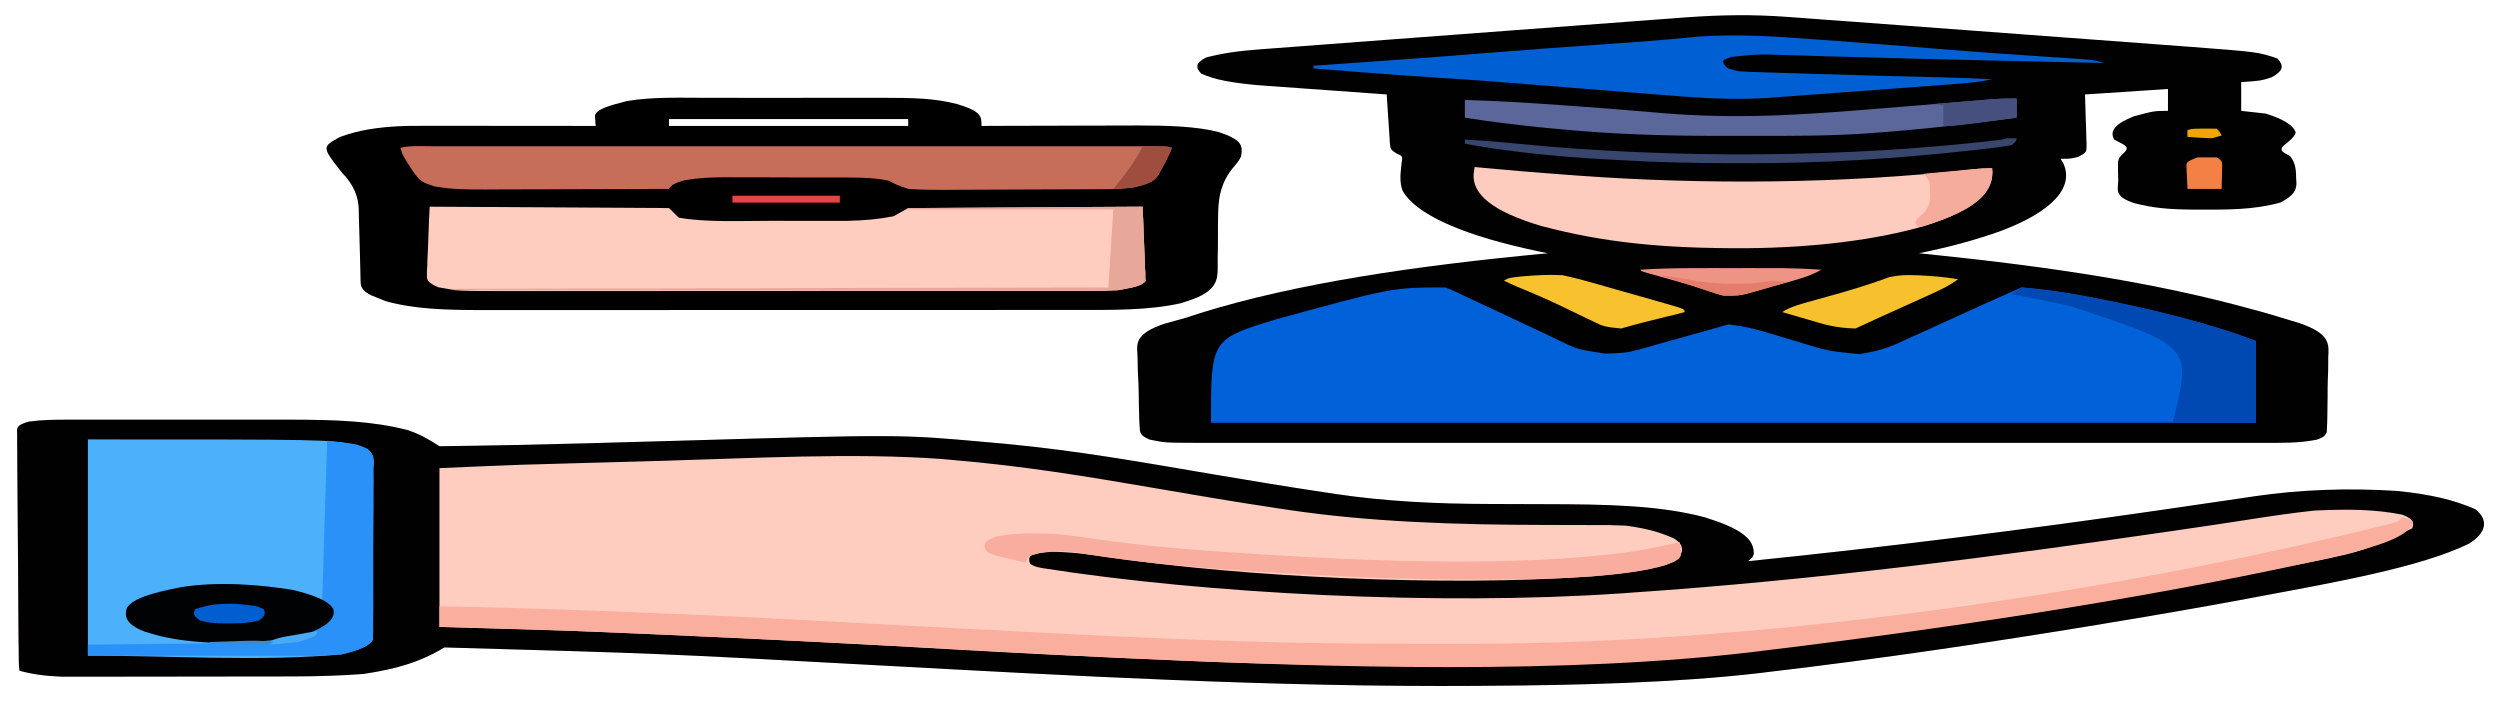 <?xml version="1.0" encoding="UTF-8"?>
<svg xmlns="http://www.w3.org/2000/svg" xmlns:xlink="http://www.w3.org/1999/xlink" width="239px" height="67px" viewBox="0 0 239 67" version="1.1">
<g id="surface1">
<path style=" stroke:none;fill-rule:nonzero;fill:rgb(99.608%,80.392%,74.902%);fill-opacity:1;" d="M 6.543 40.121 C 7.109 40.121 7.68 40.121 8.262 40.121 C 9.18 40.121 9.18 40.121 10.117 40.121 C 10.754 40.121 11.391 40.121 12.027 40.121 C 13.363 40.121 14.699 40.121 16.035 40.121 C 17.738 40.125 19.441 40.125 21.145 40.121 C 22.461 40.121 23.777 40.121 25.094 40.121 C 26.027 40.121 26.957 40.121 27.887 40.121 C 32.227 40.129 35.617 40.262 38.926 41.105 C 40.328 41.566 41.145 42.109 42.012 42.66 C 46.797 42.602 51.555 42.504 56.32 42.375 C 56.844 42.359 57.367 42.344 57.906 42.328 C 60.07 42.27 62.234 42.211 64.398 42.148 C 86.055 41.523 86.055 41.523 94.293 42.266 C 94.871 42.32 95.449 42.371 96.047 42.422 C 103.215 43.098 109.535 44.254 115.969 45.344 C 119.508 45.941 123.059 46.531 126.707 47.078 C 127.215 47.152 127.215 47.152 127.734 47.234 C 132.395 47.918 137.105 48.172 142.352 48.18 C 143.062 48.184 143.773 48.184 144.484 48.188 C 145.586 48.191 146.688 48.195 147.789 48.199 C 153.516 48.211 158.648 48.293 163.012 49.465 C 166.434 50.535 167.695 51.508 167.66 52.938 C 167.578 53.258 167.578 53.258 167.113 53.652 C 180.656 52.266 193.828 50.609 206.625 48.75 C 207.145 48.676 207.145 48.676 207.676 48.598 C 209.395 48.348 211.109 48.098 212.824 47.844 C 213.453 47.75 214.086 47.66 214.715 47.566 C 215 47.523 215.281 47.48 215.574 47.438 C 219.855 46.812 224.41 46.633 229.141 46.934 C 232.547 47.273 234.699 47.84 236.637 48.68 C 237.98 49.738 237.664 50.984 235.996 51.992 C 231.359 54.242 223.168 55.68 215.633 57.086 C 215.191 57.168 215.191 57.168 214.746 57.254 C 210.457 58.051 206.094 58.809 201.656 59.539 C 201.031 59.645 201.031 59.645 200.391 59.75 C 190.258 61.418 179.82 62.977 168.98 64.25 C 168.676 64.289 168.371 64.324 168.059 64.363 C 160.164 65.273 150.844 65.508 142.371 65.559 C 142.023 65.562 141.676 65.566 141.312 65.57 C 121.73 65.703 102.57 64.609 83.441 63.578 C 63.09 62.473 63.09 62.473 42.477 61.895 C 42.32 61.988 42.16 62.082 41.996 62.18 C 40.203 63.172 38.285 63.906 34.719 64.434 C 32.523 64.594 30.395 64.66 28.129 64.664 C 27.613 64.668 27.098 64.668 26.566 64.668 C 26.016 64.672 25.465 64.672 24.898 64.672 C 24.328 64.672 23.758 64.672 23.168 64.672 C 21.965 64.676 20.762 64.676 19.559 64.676 C 17.715 64.676 15.871 64.68 14.027 64.684 C 12.859 64.688 11.688 64.688 10.516 64.688 C 9.965 64.688 9.414 64.691 8.848 64.691 C 8.332 64.691 7.816 64.691 7.289 64.691 C 6.613 64.691 6.613 64.691 5.922 64.691 C 4.293 64.629 3.035 64.449 1.867 64.121 C 1.816 63.816 1.797 63.516 1.797 63.215 C 1.797 63.117 1.797 63.023 1.793 62.922 C 1.789 62.598 1.785 62.273 1.785 61.949 C 1.781 61.719 1.777 61.488 1.773 61.258 C 1.766 60.625 1.762 59.996 1.758 59.363 C 1.758 58.973 1.754 58.578 1.75 58.184 C 1.742 56.953 1.734 55.723 1.73 54.492 C 1.727 53.07 1.715 51.648 1.695 50.227 C 1.68 49.129 1.676 48.031 1.672 46.934 C 1.672 46.277 1.668 45.621 1.656 44.965 C 1.645 44.348 1.645 43.73 1.648 43.113 C 1.648 42.887 1.645 42.66 1.637 42.434 C 1.629 42.125 1.633 41.816 1.641 41.508 C 1.633 41.418 1.629 41.324 1.625 41.234 C 1.645 40.82 1.691 40.617 2.734 40.312 C 4.059 40.129 5.062 40.125 6.543 40.121 Z M 6.543 40.121 "/>
<path style=" stroke:none;fill-rule:nonzero;fill:rgb(0.392%,0.392%,0.392%);fill-opacity:1;" d="M 170.906 1.617 C 171.48 1.66 172.059 1.703 172.652 1.746 C 173.297 1.793 173.938 1.84 174.582 1.891 C 175.27 1.941 175.953 1.992 176.641 2.039 C 178.246 2.16 179.852 2.277 181.457 2.398 C 183.629 2.562 185.805 2.723 187.977 2.883 C 190.949 3.102 193.922 3.324 196.891 3.547 C 198.562 3.672 200.234 3.793 201.906 3.918 C 203.508 4.035 205.109 4.156 206.711 4.277 C 207.59 4.344 208.473 4.41 209.355 4.473 C 215.906 4.973 215.906 4.973 217.73 5.594 C 218.348 6.285 218.316 6.758 217.176 7.387 C 216.125 7.723 216.125 7.723 214.258 7.852 C 214.258 8.758 214.258 9.664 214.258 10.598 C 215.031 10.688 215.801 10.773 216.594 10.859 C 218.273 11.367 219.27 11.988 219.469 12.676 C 219.348 13.129 218.777 13.539 218.262 13.969 C 217.902 14.367 218.227 14.566 218.93 14.918 C 219.504 15.629 219.496 16.344 219.512 17.07 C 219.527 17.25 219.527 17.25 219.539 17.434 C 219.555 18.184 219.285 18.707 217.992 19.367 C 215.402 20.074 213.023 20.055 209.551 20.039 C 207.156 20.008 205.867 19.879 204.078 19.434 C 202.023 18.773 202.504 18.098 202.504 17.254 C 202.504 16.992 202.492 16.727 202.484 16.465 C 202.484 16.297 202.484 16.133 202.48 15.961 C 202.48 15.809 202.477 15.652 202.477 15.496 C 202.59 15.047 202.59 15.047 203.102 14.559 C 203.652 14 203.051 13.848 202.125 13.348 C 201.625 12.508 202.254 11.816 203.992 11.121 C 205.949 10.598 205.949 10.598 207.258 10.598 C 207.258 9.91 207.258 9.219 207.258 8.508 C 203.328 8.766 203.328 8.766 199.32 9.031 C 199.332 9.281 199.332 9.281 199.344 9.539 C 199.371 10.16 199.387 10.781 199.398 11.406 C 199.406 11.676 199.414 11.941 199.43 12.211 C 199.445 12.602 199.453 12.988 199.461 13.375 C 199.465 13.496 199.473 13.613 199.48 13.738 C 199.48 14.574 199.48 14.574 198.672 15 C 197.922 15.18 197.922 15.18 196.988 15.18 C 197.066 15.301 197.141 15.422 197.223 15.547 C 198.344 17.863 196.266 20.199 191.301 22.074 C 188.922 22.922 186.57 23.574 183.453 24.211 C 183.711 24.234 183.969 24.262 184.234 24.289 C 196.215 25.516 206.145 27.039 215.309 29.566 C 215.617 29.648 215.93 29.734 216.246 29.82 C 217.172 30.082 218.051 30.348 218.93 30.621 C 219.215 30.707 219.504 30.793 219.801 30.883 C 222.816 31.902 222.652 32.93 222.578 34.188 C 222.578 34.402 222.578 34.621 222.578 34.836 C 222.578 35.289 222.566 35.742 222.543 36.191 C 222.52 36.773 222.516 37.352 222.52 37.93 C 222.52 38.375 222.512 38.824 222.5 39.27 C 222.496 39.484 222.492 39.699 222.492 39.91 C 222.492 40.211 222.477 40.508 222.461 40.805 C 222.449 41.059 222.449 41.059 222.441 41.316 C 222.195 41.742 222.195 41.742 221.52 42.027 C 219.73 42.387 218.121 42.34 215.969 42.336 C 215.301 42.336 215.301 42.336 214.617 42.336 C 213.117 42.34 211.617 42.336 210.117 42.336 C 209.047 42.336 207.973 42.336 206.898 42.34 C 203.98 42.34 201.062 42.34 198.145 42.336 C 195.094 42.336 192.043 42.336 188.992 42.34 C 183.539 42.34 178.09 42.34 172.637 42.336 C 167.691 42.332 162.75 42.332 157.805 42.336 C 152.062 42.34 146.324 42.34 140.586 42.34 C 137.547 42.336 134.508 42.336 131.469 42.34 C 128.609 42.34 125.754 42.34 122.898 42.336 C 121.848 42.336 120.797 42.336 119.746 42.336 C 118.316 42.34 116.887 42.336 115.457 42.336 C 114.828 42.336 114.828 42.336 114.188 42.336 C 111.398 42.328 111.398 42.328 109.906 42.027 C 108.922 41.613 108.977 41.289 108.953 40.793 C 108.945 40.699 108.938 40.605 108.93 40.508 C 108.91 40.195 108.906 39.883 108.902 39.566 C 108.895 39.348 108.887 39.129 108.879 38.91 C 108.863 38.453 108.859 37.992 108.859 37.535 C 108.855 36.949 108.828 36.363 108.789 35.781 C 108.766 35.328 108.758 34.875 108.758 34.422 C 108.758 34.207 108.746 33.992 108.73 33.777 C 108.648 32.684 108.703 31.852 111.277 30.961 C 111.98 30.758 112.699 30.555 113.43 30.359 C 113.883 30.215 114.328 30.07 114.77 29.922 C 123.855 27.098 135.242 25.402 147.977 24.211 C 147.719 24.156 147.465 24.105 147.203 24.055 C 140.293 22.617 135.477 20.652 134.09 18.242 C 133.801 17.473 133.871 16.699 133.957 15.93 C 133.969 15.805 133.984 15.68 133.996 15.555 C 134.012 15.445 134.031 15.332 134.047 15.219 C 134.043 14.918 134.043 14.918 133.508 14.672 C 132.996 14.371 132.91 14.176 132.887 13.844 C 132.879 13.734 132.871 13.629 132.859 13.516 C 132.855 13.402 132.848 13.289 132.844 13.168 C 132.836 13.051 132.824 12.934 132.816 12.812 C 132.789 12.434 132.766 12.055 132.746 11.68 C 132.727 11.422 132.711 11.168 132.691 10.91 C 132.645 10.285 132.605 9.656 132.57 9.031 C 132.16 9 131.75 8.973 131.328 8.941 C 129.797 8.832 128.27 8.723 126.742 8.609 C 126.082 8.562 125.422 8.516 124.762 8.469 C 123.809 8.402 122.855 8.332 121.902 8.262 C 121.332 8.223 120.758 8.18 120.168 8.137 C 117.766 7.906 116.176 7.645 114.832 7.035 C 114.285 6.457 114.27 6.027 115.297 5.496 C 116.969 5.066 118.379 4.871 120.551 4.707 C 120.848 4.688 121.141 4.664 121.441 4.641 C 122.438 4.562 123.434 4.492 124.43 4.418 C 125.145 4.363 125.863 4.309 126.578 4.254 C 128.688 4.094 130.801 3.934 132.918 3.777 C 134.898 3.629 136.879 3.48 138.859 3.332 C 144.797 2.883 150.738 2.438 156.68 1.996 C 157.23 1.953 157.777 1.914 158.34 1.871 C 158.848 1.832 159.355 1.797 159.875 1.758 C 160.316 1.723 160.758 1.691 161.215 1.656 C 164.598 1.418 167.496 1.367 170.906 1.617 Z M 170.906 1.617 "/>
<path style=" stroke:none;fill-rule:nonzero;fill:rgb(0.392%,0.392%,0.392%);fill-opacity:1;" d="M 6.543 40.121 C 7.109 40.121 7.68 40.121 8.262 40.121 C 9.18 40.121 9.18 40.121 10.117 40.121 C 10.754 40.121 11.391 40.121 12.027 40.121 C 13.363 40.121 14.699 40.121 16.035 40.121 C 17.738 40.125 19.441 40.125 21.145 40.121 C 22.461 40.121 23.777 40.121 25.094 40.121 C 26.027 40.121 26.957 40.121 27.887 40.121 C 32.227 40.129 35.617 40.262 38.926 41.105 C 40.328 41.566 41.145 42.109 42.012 42.66 C 46.797 42.602 51.555 42.504 56.32 42.375 C 56.844 42.359 57.367 42.344 57.906 42.328 C 60.07 42.27 62.234 42.211 64.398 42.148 C 86.055 41.523 86.055 41.523 94.293 42.266 C 94.871 42.32 95.449 42.371 96.047 42.422 C 103.215 43.098 109.535 44.254 115.969 45.344 C 119.508 45.941 123.059 46.531 126.707 47.078 C 127.215 47.152 127.215 47.152 127.734 47.234 C 132.395 47.918 137.105 48.172 142.352 48.18 C 143.062 48.184 143.773 48.184 144.484 48.188 C 145.586 48.191 146.688 48.195 147.789 48.199 C 153.516 48.211 158.648 48.293 163.012 49.465 C 166.434 50.535 167.695 51.508 167.66 52.938 C 167.578 53.258 167.578 53.258 167.113 53.652 C 180.656 52.266 193.828 50.609 206.625 48.75 C 207.145 48.676 207.145 48.676 207.676 48.598 C 209.395 48.348 211.109 48.098 212.824 47.844 C 213.453 47.75 214.086 47.66 214.715 47.566 C 215 47.523 215.281 47.48 215.574 47.438 C 219.855 46.812 224.41 46.633 229.141 46.934 C 232.547 47.273 234.699 47.84 236.637 48.68 C 237.98 49.738 237.664 50.984 235.996 51.992 C 231.359 54.242 223.168 55.68 215.633 57.086 C 215.191 57.168 215.191 57.168 214.746 57.254 C 210.457 58.051 206.094 58.809 201.656 59.539 C 201.031 59.645 201.031 59.645 200.391 59.75 C 190.258 61.418 179.82 62.977 168.98 64.25 C 168.676 64.289 168.371 64.324 168.059 64.363 C 160.164 65.273 150.844 65.508 142.371 65.559 C 142.023 65.562 141.676 65.566 141.312 65.57 C 121.73 65.703 102.57 64.609 83.441 63.578 C 63.09 62.473 63.09 62.473 42.477 61.895 C 42.32 61.988 42.16 62.082 41.996 62.18 C 40.203 63.172 38.285 63.906 34.719 64.434 C 32.523 64.594 30.395 64.66 28.129 64.664 C 27.613 64.668 27.098 64.668 26.566 64.668 C 26.016 64.672 25.465 64.672 24.898 64.672 C 24.328 64.672 23.758 64.672 23.168 64.672 C 21.965 64.676 20.762 64.676 19.559 64.676 C 17.715 64.676 15.871 64.68 14.027 64.684 C 12.859 64.688 11.688 64.688 10.516 64.688 C 9.965 64.688 9.414 64.691 8.848 64.691 C 8.332 64.691 7.816 64.691 7.289 64.691 C 6.613 64.691 6.613 64.691 5.922 64.691 C 4.293 64.629 3.035 64.449 1.867 64.121 C 1.816 63.816 1.797 63.516 1.797 63.215 C 1.797 63.117 1.797 63.023 1.793 62.922 C 1.789 62.598 1.785 62.273 1.785 61.949 C 1.781 61.719 1.777 61.488 1.773 61.258 C 1.766 60.625 1.762 59.996 1.758 59.363 C 1.758 58.973 1.754 58.578 1.75 58.184 C 1.742 56.953 1.734 55.723 1.73 54.492 C 1.727 53.07 1.715 51.648 1.695 50.227 C 1.68 49.129 1.676 48.031 1.672 46.934 C 1.672 46.277 1.668 45.621 1.656 44.965 C 1.645 44.348 1.645 43.73 1.648 43.113 C 1.648 42.887 1.645 42.66 1.637 42.434 C 1.629 42.125 1.633 41.816 1.641 41.508 C 1.633 41.418 1.629 41.324 1.625 41.234 C 1.645 40.82 1.691 40.617 2.734 40.312 C 4.059 40.129 5.062 40.125 6.543 40.121 Z M 63.316 44.055 C 62.016 44.094 60.715 44.129 59.414 44.164 C 57.836 44.207 56.254 44.25 54.676 44.293 C 53.816 44.32 53.816 44.32 52.941 44.344 C 52.117 44.367 52.117 44.367 51.277 44.391 C 50.805 44.402 50.332 44.418 49.848 44.43 C 47.227 44.523 44.621 44.641 42.012 44.754 C 42.012 49.762 42.012 54.773 42.012 59.934 C 46.324 60.062 50.637 60.191 55.082 60.324 C 58.863 60.477 62.633 60.637 66.402 60.809 C 67.145 60.844 67.145 60.844 67.902 60.875 C 75.52 61.223 83.09 61.617 90.648 62.055 C 97.441 62.445 104.242 62.785 111.098 63.074 C 111.676 63.102 112.25 63.125 112.844 63.152 C 153.57 64.934 185.344 60.906 217.992 54.305 C 225.887 52.766 225.887 52.766 230.598 50.512 C 230.805 49.996 230.762 49.629 229.664 49.203 C 226.961 48.668 224.469 48.668 221.262 48.809 C 219.02 49.051 216.969 49.359 214.875 49.688 C 212.879 50 210.855 50.297 208.832 50.594 C 208.383 50.66 207.934 50.727 207.469 50.793 C 191.234 53.16 173.738 55.449 155.91 56.66 C 155.453 56.695 155.453 56.695 154.984 56.727 C 137.516 57.922 115.258 56.77 99.68 54.316 C 98.961 54.176 98.961 54.176 98.492 53.914 C 98.348 53.531 98.348 53.531 98.492 53.129 C 99.254 52.875 99.254 52.875 100.359 52.734 C 102.598 52.789 104.184 52.992 106.137 53.293 C 118.898 55.156 138.219 56.129 152.246 55.09 C 155.398 54.785 158.316 54.484 160.109 53.652 C 160.961 52.938 161.145 52.176 160.035 51.477 C 158.746 50.914 157.617 50.551 155.441 50.25 C 153.805 50.191 153.805 50.191 152.008 50.195 C 151.508 50.195 151.508 50.195 151.004 50.191 C 149.945 50.188 148.887 50.188 147.828 50.184 C 139.113 50.172 130.859 49.898 123.059 48.73 C 122.648 48.668 122.238 48.605 121.816 48.543 C 117.809 47.941 113.941 47.277 110.066 46.609 C 103.914 45.555 97.984 44.562 91.023 43.969 C 90.656 43.938 90.289 43.906 89.906 43.871 C 81.488 43.273 71.82 43.812 63.316 44.055 Z M 63.316 44.055 "/>
<path style=" stroke:none;fill-rule:nonzero;fill:rgb(0.392%,0%,0%);fill-opacity:1;" d="M 67.715 9.352 C 68.305 9.352 68.895 9.352 69.504 9.352 C 70.75 9.352 71.996 9.352 73.242 9.355 C 74.832 9.355 76.426 9.355 78.016 9.352 C 79.543 9.348 81.066 9.352 82.594 9.352 C 83.164 9.352 83.73 9.352 84.316 9.348 C 87.305 9.359 89.242 9.371 91.492 9.945 C 93.816 10.648 93.84 11.102 93.828 12.039 C 94.359 12.035 94.891 12.035 95.438 12.031 C 97.426 12.027 99.41 12.02 101.398 12.016 C 102.258 12.016 103.113 12.012 103.973 12.008 C 105.211 12.004 106.445 12.004 107.684 12 C 108.062 12 108.441 11.996 108.832 11.996 C 111.566 11.996 114.395 12.074 116.496 12.621 C 118.777 13.371 118.805 13.938 118.656 14.898 C 118.535 15.277 118.219 15.637 117.902 16.008 C 116.762 17.387 116.508 18.75 116.465 20.16 C 116.461 20.305 116.461 20.305 116.453 20.457 C 116.438 21.07 116.434 21.684 116.438 22.293 C 116.438 23.121 116.43 23.945 116.41 24.773 C 116.406 25.059 116.41 25.344 116.414 25.629 C 116.406 26.742 116.336 27.891 113.547 28.773 C 113.34 28.844 113.129 28.914 112.914 28.984 C 109.691 29.703 106.227 29.633 102.281 29.629 C 101.625 29.629 100.969 29.629 100.312 29.629 C 98.535 29.633 96.758 29.633 94.98 29.633 C 93.496 29.629 92.012 29.633 90.523 29.633 C 87.016 29.633 83.512 29.633 80.004 29.633 C 76.391 29.633 72.781 29.633 69.168 29.637 C 66.062 29.641 62.953 29.641 59.848 29.641 C 57.996 29.641 56.141 29.641 54.289 29.641 C 52.547 29.645 50.801 29.645 49.059 29.641 C 48.121 29.641 47.18 29.641 46.238 29.645 C 42.48 29.637 39.637 29.559 36.848 28.785 C 36.637 28.695 36.426 28.609 36.207 28.52 C 35.875 28.387 35.875 28.387 35.535 28.254 C 34.461 27.742 34.48 27.309 34.469 26.73 C 34.465 26.594 34.465 26.594 34.461 26.457 C 34.457 26.266 34.453 26.07 34.449 25.875 C 34.445 25.57 34.434 25.262 34.426 24.953 C 34.398 24.074 34.371 23.199 34.355 22.32 C 34.348 21.785 34.328 21.25 34.309 20.711 C 34.301 20.508 34.297 20.305 34.297 20.102 C 34.285 18.848 33.848 17.703 32.676 16.488 C 30.762 14.047 30.762 14.047 32.5 13.094 C 34.242 12.465 35.949 12.148 38.742 12.039 C 40.148 12.023 41.551 12.023 42.953 12.027 C 43.555 12.027 43.555 12.027 44.168 12.027 C 45.445 12.027 46.719 12.027 47.992 12.031 C 48.859 12.031 49.727 12.031 50.594 12.031 C 52.711 12.035 54.832 12.035 56.949 12.039 C 56.941 11.949 56.93 11.859 56.922 11.77 C 56.914 11.594 56.914 11.594 56.902 11.414 C 56.895 11.297 56.883 11.18 56.875 11.059 C 57.02 10.418 58.285 10.082 59.906 9.668 C 62.227 9.25 65.059 9.348 67.715 9.352 Z M 63.953 11.383 C 63.953 11.602 63.953 11.816 63.953 12.039 C 71.5 12.039 79.047 12.039 86.824 12.039 C 86.824 11.824 86.824 11.605 86.824 11.383 C 79.277 11.383 71.727 11.383 63.953 11.383 Z M 63.953 11.383 "/>
<path style=" stroke:none;fill-rule:nonzero;fill:rgb(0%,38.039%,84.706%);fill-opacity:1;" d="M 138.172 27.48 C 138.766 27.707 138.766 27.707 139.445 28.027 C 139.832 28.207 139.832 28.207 140.223 28.391 C 140.5 28.523 140.773 28.652 141.059 28.789 C 141.652 29.062 142.242 29.336 142.832 29.613 C 143.777 30.055 144.719 30.496 145.648 30.938 C 146.559 31.375 147.484 31.809 148.414 32.242 C 148.832 32.445 148.832 32.445 149.262 32.656 C 150.816 33.402 150.816 33.402 153.445 33.805 C 155.039 33.762 155.535 33.738 156.641 33.426 C 156.945 33.344 157.246 33.262 157.559 33.176 C 157.941 33.066 158.32 32.957 158.711 32.844 C 159.273 32.688 159.836 32.531 160.402 32.375 C 162.027 31.926 163.637 31.469 165.246 31.016 C 166.914 31.211 167.898 31.477 169.121 31.848 C 169.5 31.961 169.879 32.074 170.27 32.188 C 171.062 32.426 171.852 32.664 172.633 32.902 C 174.801 33.555 174.801 33.555 177.695 33.855 C 180.117 33.508 181.137 32.965 182.516 32.32 C 182.816 32.188 183.113 32.055 183.422 31.918 C 184.379 31.492 185.316 31.062 186.25 30.629 C 188.551 29.574 190.871 28.523 193.254 27.48 C 195.516 27.68 197.367 27.941 199.32 28.316 C 199.625 28.371 199.93 28.43 200.238 28.488 C 206.141 29.629 211.352 30.973 215.66 32.586 C 215.66 35.176 215.66 37.766 215.66 40.438 C 182.695 40.438 149.73 40.438 115.766 40.438 C 115.766 32.418 115.766 32.418 122.098 30.5 C 133.121 27.48 133.121 27.48 138.172 27.48 Z M 138.172 27.48 "/>
<path style=" stroke:none;fill-rule:nonzero;fill:rgb(30.196%,69.02%,98.039%);fill-opacity:1;" d="M 8.402 42.008 C 31.273 42.008 31.273 42.008 34.078 42.531 C 35.398 43.008 35.652 43.355 35.656 43.953 C 35.66 44.184 35.66 44.184 35.668 44.422 C 35.664 44.59 35.66 44.758 35.656 44.93 C 35.66 45.109 35.664 45.289 35.664 45.469 C 35.672 45.953 35.668 46.441 35.664 46.93 C 35.66 47.438 35.664 47.945 35.668 48.457 C 35.668 49.312 35.664 50.168 35.66 51.023 C 35.652 52.012 35.652 53.004 35.66 53.992 C 35.668 54.84 35.668 55.691 35.664 56.539 C 35.664 57.047 35.664 57.555 35.668 58.062 C 35.672 58.539 35.668 59.016 35.66 59.492 C 35.656 59.75 35.66 60.008 35.668 60.266 C 35.664 60.422 35.66 60.574 35.656 60.734 C 35.652 60.867 35.652 61 35.652 61.141 C 35.371 61.727 34.285 62.176 32.676 62.551 C 25 63.27 16.496 62.68 8.402 62.68 C 8.402 55.859 8.402 49.035 8.402 42.008 Z M 8.402 42.008 "/>
<path style=" stroke:none;fill-rule:nonzero;fill:rgb(99.608%,80.392%,74.902%);fill-opacity:1;" d="M 41.078 19.758 C 52.398 19.824 52.398 19.824 63.953 19.891 C 64.258 20.191 64.566 20.496 64.883 20.805 C 67.398 21.27 70.91 21.113 73.824 21.109 C 74.887 21.109 75.949 21.113 77.016 21.117 C 77.699 21.117 78.379 21.117 79.062 21.117 C 79.984 21.117 79.984 21.117 80.93 21.117 C 82.797 21.062 83.875 20.973 85.422 20.676 C 85.887 20.418 86.348 20.156 86.824 19.891 C 94.219 19.848 101.613 19.805 109.23 19.758 C 109.281 20.723 109.328 21.684 109.352 22.648 C 109.363 23.098 109.379 23.543 109.406 23.992 C 109.438 24.508 109.449 25.02 109.457 25.535 C 109.469 25.695 109.484 25.855 109.496 26.023 C 109.496 26.172 109.496 26.32 109.496 26.477 C 109.5 26.605 109.504 26.738 109.512 26.871 C 109.117 27.355 108.352 27.473 106.898 27.742 C 105.625 27.809 105.625 27.809 104.223 27.809 C 103.688 27.812 103.152 27.812 102.602 27.816 C 101.73 27.812 101.73 27.812 100.84 27.812 C 99.918 27.812 99.918 27.812 98.977 27.816 C 97.289 27.816 95.602 27.816 93.918 27.816 C 92.508 27.816 91.102 27.816 89.691 27.816 C 86.371 27.82 83.047 27.82 79.727 27.816 C 76.301 27.816 72.871 27.816 69.445 27.82 C 66.504 27.824 63.559 27.824 60.617 27.824 C 58.859 27.824 57.102 27.824 55.344 27.828 C 53.387 27.832 51.426 27.828 49.469 27.824 C 48.887 27.828 48.305 27.828 47.707 27.828 C 43.812 27.816 43.812 27.816 41.883 27.457 C 40.977 27.043 40.793 26.824 40.812 26.34 C 40.812 26.195 40.812 26.047 40.812 25.895 C 40.824 25.738 40.836 25.582 40.852 25.422 C 40.852 25.258 40.855 25.098 40.859 24.93 C 40.871 24.504 40.891 24.074 40.918 23.645 C 40.941 23.207 40.953 22.77 40.965 22.332 C 40.988 21.477 41.035 20.617 41.078 19.758 Z M 41.078 19.758 "/>
<path style=" stroke:none;fill-rule:nonzero;fill:rgb(98.039%,68.235%,61.961%);fill-opacity:1;" d="M 229.664 49.465 C 230.598 49.727 230.598 49.727 230.668 49.973 C 230.191 51.367 227.25 52.23 223.594 53.129 C 207.43 56.809 188.035 59.848 168.98 62.156 C 168.652 62.199 168.324 62.238 167.984 62.281 C 149.648 64.504 127.496 63.828 108.297 62.945 C 107.711 62.918 107.121 62.891 106.516 62.863 C 101.527 62.633 96.566 62.363 91.605 62.086 C 82.746 61.586 73.863 61.148 64.941 60.742 C 64.391 60.719 63.836 60.691 63.27 60.668 C 56.195 60.34 49.16 60.086 42.012 59.934 C 42.012 59.285 42.012 58.637 42.012 57.969 C 49.434 58.082 56.73 58.359 64.066 58.676 C 64.523 58.691 64.977 58.711 65.441 58.73 C 70.859 58.961 76.238 59.227 81.605 59.535 C 85.715 59.77 89.84 59.98 93.961 60.191 C 95.43 60.27 96.895 60.344 98.359 60.422 C 104.453 60.738 110.551 61.023 116.699 61.242 C 117.078 61.254 117.457 61.27 117.848 61.285 C 123.824 61.492 129.754 61.551 135.773 61.547 C 137.207 61.543 138.637 61.547 140.07 61.551 C 171.547 61.578 205.711 55.816 228.613 50.043 C 229.312 49.844 229.312 49.844 229.664 49.465 Z M 229.664 49.465 "/>
<path style=" stroke:none;fill-rule:nonzero;fill:rgb(78.039%,43.137%,35.686%);fill-opacity:1;" d="M 41.562 13.984 C 42.176 13.984 42.785 13.984 43.418 13.984 C 44.105 13.984 44.789 13.984 45.473 13.984 C 46.191 13.984 46.906 13.984 47.625 13.984 C 49.578 13.984 51.527 13.984 53.48 13.984 C 55.52 13.984 57.559 13.984 59.594 13.984 C 63.02 13.984 66.441 13.984 69.867 13.984 C 73.828 13.984 77.793 13.984 81.758 13.984 C 85.156 13.984 88.551 13.984 91.949 13.984 C 93.98 13.984 96.012 13.984 98.043 13.984 C 99.953 13.984 101.863 13.984 103.773 13.984 C 104.477 13.984 105.176 13.984 105.879 13.984 C 106.836 13.984 107.793 13.984 108.746 13.984 C 109.281 13.984 109.82 13.984 110.371 13.984 C 111.566 14 111.566 14 112.031 14.133 C 111.906 14.484 111.75 14.832 111.566 15.18 C 111.52 15.273 111.473 15.367 111.422 15.465 C 111.277 15.754 111.117 16.039 110.953 16.324 C 110.902 16.422 110.855 16.52 110.805 16.617 C 110.453 17.215 110.031 17.555 108.297 17.926 C 107.227 18.078 106.59 18.078 105.402 18.086 C 104.996 18.09 104.59 18.09 104.176 18.094 C 102.324 18.102 100.473 18.109 98.621 18.113 C 97.645 18.113 96.664 18.117 95.688 18.125 C 94.281 18.133 92.875 18.137 91.465 18.141 C 90.812 18.145 90.812 18.145 90.145 18.152 C 88.973 18.148 87.957 18.141 86.824 18.059 C 85.719 17.676 85.719 17.676 84.957 17.273 C 83.324 16.922 81.395 16.969 79.414 16.969 C 79.062 16.969 78.707 16.965 78.34 16.965 C 77.594 16.965 76.844 16.965 76.098 16.965 C 74.957 16.961 73.816 16.957 72.672 16.953 C 71.945 16.953 71.215 16.953 70.488 16.953 C 70.148 16.949 69.809 16.949 69.461 16.945 C 67.793 16.949 66.816 17 65.379 17.246 C 64.395 17.543 64.223 17.676 63.953 18.059 C 61.004 18.07 58.055 18.082 55.105 18.086 C 54.102 18.09 53.098 18.094 52.098 18.098 C 50.652 18.105 49.211 18.105 47.77 18.109 C 47.32 18.113 46.875 18.113 46.414 18.117 C 44.398 18.117 43.262 18.113 41.508 17.812 C 40.453 17.484 40.152 17.262 39.824 16.832 C 39.719 16.695 39.613 16.559 39.504 16.418 C 38.504 14.875 38.504 14.875 38.277 14.133 C 39.121 13.895 40.426 13.984 41.562 13.984 Z M 41.562 13.984 "/>
<path style=" stroke:none;fill-rule:nonzero;fill:rgb(99.216%,80%,74.51%);fill-opacity:1;" d="M 140.973 15.965 C 141.352 16 141.352 16 141.738 16.039 C 144.32 16.285 146.914 16.5 149.551 16.691 C 149.91 16.719 150.273 16.746 150.645 16.773 C 162.984 17.688 176.449 17.547 188.359 16.219 C 189.52 16.094 189.52 16.094 190.453 16.094 C 190.664 18.234 189.09 19.945 184.004 21.594 C 179.363 22.934 173.461 23.684 166.832 23.73 C 158.828 23.754 153.316 23.176 147.391 21.617 C 142.617 20.207 140.734 18.535 140.879 16.621 C 140.902 16.402 140.938 16.184 140.973 15.965 Z M 140.973 15.965 "/>
<path style=" stroke:none;fill-rule:nonzero;fill:rgb(16.078%,56.863%,97.255%);fill-opacity:1;" d="M 31.273 42.137 C 34.172 42.461 34.172 42.461 35.129 42.91 C 35.953 43.555 35.73 44.266 35.711 44.945 C 35.711 45.125 35.715 45.305 35.719 45.484 C 35.727 45.969 35.719 46.453 35.711 46.941 C 35.707 47.449 35.707 47.961 35.711 48.469 C 35.711 49.324 35.707 50.18 35.695 51.035 C 35.684 52.023 35.68 53.012 35.688 54 C 35.691 54.949 35.688 55.902 35.684 56.852 C 35.68 57.258 35.68 57.66 35.684 58.066 C 35.684 58.543 35.68 59.02 35.668 59.496 C 35.664 59.754 35.668 60.012 35.672 60.27 C 35.668 60.422 35.664 60.578 35.656 60.734 C 35.656 60.867 35.656 61 35.652 61.141 C 35.367 61.727 34.285 62.176 32.676 62.551 C 31.309 62.68 30.441 62.699 29.016 62.695 C 28.328 62.695 28.328 62.695 27.629 62.695 C 27.137 62.695 26.645 62.695 26.137 62.695 C 25.375 62.695 25.375 62.695 24.602 62.695 C 22.984 62.691 21.367 62.691 19.75 62.691 C 18.656 62.688 17.559 62.688 16.465 62.688 C 13.777 62.688 11.09 62.684 8.402 62.68 C 8.402 62.336 8.402 61.992 8.402 61.633 C 14.18 61.57 14.18 61.57 20.07 61.504 C 17.762 61.18 17.762 61.18 15.406 60.852 C 12.852 60.035 11.965 59.488 12.043 58.41 C 12.289 57.605 13.211 57.094 15.348 56.547 C 17.594 56.043 19.336 55.809 22.293 55.836 C 26.41 55.996 28.051 56.414 30.809 57.316 C 30.961 52.309 31.117 47.297 31.273 42.137 Z M 31.273 42.137 "/>
<path style=" stroke:none;fill-rule:nonzero;fill:rgb(0%,37.255%,82.745%);fill-opacity:1;" d="M 173.297 3.746 C 174.035 3.801 174.035 3.801 174.785 3.852 C 178.316 4.109 181.828 4.391 185.328 4.676 C 189.086 4.984 192.879 5.246 196.688 5.496 C 197.141 5.527 197.594 5.559 198.059 5.59 C 198.461 5.613 198.863 5.641 199.277 5.668 C 200.258 5.758 200.258 5.758 201.188 6.02 C 198.523 5.965 195.859 5.906 193.195 5.848 C 192.797 5.84 192.398 5.832 191.988 5.82 C 185.906 5.688 179.84 5.535 173.773 5.355 C 173.242 5.34 172.711 5.324 172.16 5.305 C 171.703 5.293 171.242 5.277 170.77 5.266 C 167.996 5.176 167.996 5.176 165.508 5.445 C 164.637 5.754 164.637 5.754 164.836 6.168 C 165.145 6.555 165.145 6.555 166.18 6.805 C 167.23 6.875 167.23 6.875 168.461 6.906 C 168.934 6.922 169.406 6.938 169.891 6.953 C 170.652 6.977 170.652 6.977 171.43 7 C 171.949 7.02 172.469 7.035 173.004 7.051 C 176.949 7.176 180.898 7.281 184.855 7.375 C 186.75 7.418 188.594 7.469 190.453 7.59 C 189.18 7.828 188.418 7.918 186.98 8.027 C 186.359 8.074 186.359 8.074 185.727 8.121 C 185.285 8.152 184.84 8.188 184.383 8.219 C 183.93 8.254 183.477 8.289 183.008 8.324 C 181.602 8.43 180.191 8.531 178.781 8.637 C 177.922 8.699 177.059 8.766 176.199 8.828 C 174.105 8.984 172.012 9.137 169.914 9.289 C 169.609 9.316 169.301 9.34 168.988 9.363 C 165.219 9.602 161.738 9.305 158.129 9.012 C 157.328 8.949 157.328 8.949 156.516 8.887 C 152.781 8.598 149.059 8.293 145.336 7.992 C 142.543 7.766 139.734 7.57 136.902 7.391 C 133.086 7.145 129.328 6.844 125.57 6.543 C 125.57 6.457 125.57 6.371 125.57 6.281 C 126 6.25 126 6.25 126.441 6.223 C 131.945 5.844 137.422 5.453 142.859 5.008 C 146.5 4.711 150.168 4.453 153.852 4.203 C 156.789 4 159.652 3.773 162.5 3.488 C 166.25 3.246 169.648 3.473 173.297 3.746 Z M 173.297 3.746 "/>
<path style=" stroke:none;fill-rule:nonzero;fill:rgb(97.647%,67.843%,61.961%);fill-opacity:1;" d="M 100.828 51.035 C 102.191 51.16 103.418 51.336 104.68 51.527 C 108.004 51.992 111.219 52.348 114.832 52.605 C 115.199 52.633 115.57 52.66 115.949 52.688 C 128.426 53.566 144.547 54.414 156.434 52.672 C 157.91 52.418 159.273 52.141 160.578 51.82 C 160.848 53.383 160.848 53.383 159.18 54.047 C 155.465 55.117 149.297 55.348 144.211 55.395 C 143.219 55.395 142.227 55.395 141.234 55.395 C 140.703 55.395 140.176 55.395 139.629 55.391 C 134.84 55.375 130.262 55.223 125.57 54.961 C 125.156 54.938 124.742 54.918 124.316 54.895 C 116.906 54.484 109.535 53.949 103.035 52.844 C 102.133 52.703 102.133 52.703 100.625 52.746 C 99.371 52.848 99.371 52.848 98.492 53.129 C 98.191 53.465 98.191 53.465 98.027 53.781 C 97.492 53.66 96.957 53.531 96.422 53.406 C 96.125 53.336 95.828 53.266 95.52 53.195 C 94.289 52.875 94.289 52.723 94.117 52.238 C 94.148 51.801 94.301 51.684 95.199 51.297 C 97.121 50.945 98.582 50.957 100.828 51.035 Z M 100.828 51.035 "/>
<path style=" stroke:none;fill-rule:nonzero;fill:rgb(35.686%,40%,60.784%);fill-opacity:1;" d="M 192.789 9.422 C 192.789 10.027 192.789 10.633 192.789 11.254 C 188.363 11.82 183.984 12.359 179.25 12.695 C 178.941 12.715 178.629 12.738 178.309 12.766 C 174.816 12.996 171.328 12.996 167.758 12.988 C 166.711 12.988 165.664 12.988 164.617 12.992 C 159.137 12.992 154.047 12.832 148.852 12.324 C 148.312 12.273 148.312 12.273 147.766 12.223 C 145.066 11.957 142.551 11.641 140.039 11.254 C 140.039 10.691 140.039 10.133 140.039 9.555 C 143.145 9.641 146.09 9.828 149.113 10.043 C 149.605 10.078 150.102 10.113 150.609 10.148 C 153.188 10.332 155.73 10.531 158.262 10.758 C 166.125 11.461 172.5 10.965 180.184 10.336 C 180.699 10.297 181.211 10.254 181.742 10.211 C 184.785 9.961 184.785 9.961 187.824 9.707 C 188.496 9.652 188.496 9.652 189.176 9.594 C 189.57 9.562 189.965 9.527 190.371 9.492 C 191.387 9.422 191.387 9.422 192.789 9.422 Z M 192.789 9.422 "/>
<path style=" stroke:none;fill-rule:nonzero;fill:rgb(0%,28.235%,69.804%);fill-opacity:1;" d="M 193.254 27.48 C 195.531 27.66 197.379 27.945 199.32 28.316 C 199.625 28.371 199.93 28.43 200.238 28.488 C 206.141 29.629 211.352 30.973 215.66 32.586 C 215.66 35.176 215.66 37.766 215.66 40.438 C 182.695 40.438 149.73 40.438 115.766 40.438 C 115.766 40.391 115.766 40.348 115.766 40.305 C 146.113 40.305 176.457 40.305 207.727 40.305 C 209.527 33.113 209.527 33.113 198.262 29.371 C 196.41 28.906 194.422 28.508 192.32 28.133 C 192.629 27.918 192.938 27.703 193.254 27.48 Z M 193.254 27.48 "/>
<path style=" stroke:none;fill-rule:nonzero;fill:rgb(0.392%,0.784%,1.569%);fill-opacity:1;" d="M 28.008 56.398 C 30.098 56.91 31.512 57.48 31.875 58.258 C 32.07 59.156 31.273 59.852 29.406 60.586 C 26.652 61.324 23.926 61.434 20.246 61.426 C 17.492 61.332 15.621 60.953 13.816 60.379 C 12.02 59.676 11.879 58.938 12.137 58.102 C 12.742 57.18 14.609 56.672 17.273 56.141 C 20.77 55.574 24.699 55.871 28.008 56.398 Z M 28.008 56.398 "/>
<path style=" stroke:none;fill-rule:nonzero;fill:rgb(96.471%,75.686%,17.255%);fill-opacity:1;" d="M 183.453 26.32 C 184.824 26.391 185.988 26.484 187.188 26.695 C 186.508 27.215 185.621 27.664 184.578 28.133 C 184.414 28.207 184.254 28.281 184.09 28.355 C 183.574 28.59 183.062 28.82 182.547 29.051 C 182.035 29.281 181.523 29.516 181.012 29.746 C 180.547 29.957 180.078 30.164 179.613 30.375 C 178.859 30.719 178.117 31.062 177.383 31.406 C 175.305 31.352 174.191 30.949 172.832 30.547 C 172.594 30.48 172.359 30.41 172.113 30.34 C 171.535 30.172 170.957 30.004 170.383 29.836 C 171.121 29.32 172.324 29.008 173.734 28.625 C 175.312 28.195 176.848 27.762 178.289 27.293 C 178.543 27.211 178.797 27.129 179.059 27.043 C 179.602 26.863 180.117 26.68 180.621 26.492 C 181.758 26.27 182.109 26.281 183.453 26.32 Z M 183.453 26.32 "/>
<path style=" stroke:none;fill-rule:nonzero;fill:rgb(96.863%,76.078%,17.647%);fill-opacity:1;" d="M 149.375 26.305 C 150.402 26.531 151.254 26.746 152.156 27.008 C 152.41 27.082 152.668 27.152 152.93 27.227 C 153.469 27.379 154.004 27.531 154.535 27.688 C 155.355 27.922 156.184 28.156 157.012 28.387 C 157.531 28.535 158.055 28.684 158.574 28.832 C 158.82 28.902 159.07 28.973 159.324 29.047 C 161.047 29.543 161.047 29.543 161.047 29.836 C 160.309 30.039 160.309 30.039 159.324 30.27 C 157.801 30.633 156.367 31.004 154.977 31.406 C 153.32 31.25 153.207 31.164 152.363 30.754 C 152.133 30.645 151.906 30.539 151.672 30.426 C 151.316 30.25 151.316 30.25 150.949 30.074 C 150.453 29.836 149.953 29.594 149.453 29.355 C 149.207 29.238 148.957 29.121 148.703 29 C 147.516 28.441 146.246 27.902 144.941 27.367 C 144.523 27.191 144.145 27.008 143.773 26.828 C 144.242 26.562 144.242 26.562 145.523 26.418 C 147.008 26.305 147.867 26.242 149.375 26.305 Z M 149.375 26.305 "/>
<path style=" stroke:none;fill-rule:nonzero;fill:rgb(21.961%,27.059%,42.745%);fill-opacity:1;" d="M 191.852 13.219 C 192.16 13.219 192.469 13.219 192.789 13.219 C 192.73 13.52 192.73 13.52 192.32 13.871 C 191.109 14.082 191.109 14.082 189.492 14.266 C 189.199 14.297 188.91 14.328 188.613 14.363 C 181.492 15.141 174.598 15.625 166.91 15.605 C 166.398 15.605 165.887 15.602 165.359 15.602 C 161.805 15.59 158.457 15.523 154.977 15.312 C 154.5 15.285 154.023 15.262 153.531 15.238 C 148.852 14.98 144.027 14.484 140.039 13.742 C 140.039 13.609 140.039 13.48 140.039 13.348 C 141.836 13.43 143.477 13.578 145.184 13.75 C 159.984 15.207 176.914 15.094 191.387 13.348 C 191.539 13.305 191.695 13.262 191.852 13.219 Z M 191.852 13.219 "/>
<path style=" stroke:none;fill-rule:nonzero;fill:rgb(90.588%,65.882%,60.392%);fill-opacity:1;" d="M 109.23 19.758 C 109.285 20.723 109.324 21.688 109.352 22.648 C 109.363 23.098 109.379 23.547 109.406 23.992 C 109.438 24.508 109.449 25.02 109.457 25.535 C 109.469 25.695 109.484 25.855 109.496 26.023 C 109.496 26.172 109.496 26.32 109.496 26.477 C 109.5 26.605 109.504 26.738 109.512 26.871 C 109.117 27.355 108.352 27.473 106.898 27.742 C 105.617 27.805 105.617 27.805 104.207 27.805 C 103.668 27.805 103.133 27.805 102.578 27.809 C 101.992 27.805 101.406 27.805 100.805 27.801 C 100.18 27.801 99.551 27.801 98.926 27.801 C 97.23 27.801 95.535 27.801 93.84 27.797 C 92.066 27.793 90.293 27.793 88.52 27.793 C 85.164 27.789 81.809 27.785 78.453 27.781 C 74.633 27.773 70.812 27.77 66.988 27.77 C 59.129 27.762 51.27 27.754 43.414 27.742 C 43.414 27.699 43.414 27.656 43.414 27.609 C 74.375 27.547 74.375 27.547 105.961 27.48 C 106.117 25.02 106.27 22.559 106.43 20.023 C 99.961 20.023 93.488 20.023 86.824 20.023 C 86.824 19.977 86.824 19.934 86.824 19.891 C 89.941 19.871 93.055 19.852 96.172 19.836 C 97.234 19.828 98.293 19.82 99.355 19.816 C 100.875 19.805 102.398 19.797 103.918 19.789 C 104.637 19.785 104.637 19.785 105.367 19.781 C 105.805 19.777 106.246 19.773 106.695 19.773 C 107.086 19.77 107.473 19.766 107.875 19.766 C 108.328 19.762 108.777 19.758 109.23 19.758 Z M 109.23 19.758 "/>
<path style=" stroke:none;fill-rule:nonzero;fill:rgb(93.333%,58.039%,51.765%);fill-opacity:1;" d="M 162.082 25.633 C 162.633 25.633 163.184 25.629 163.75 25.629 C 164.605 25.633 164.605 25.633 165.48 25.633 C 166.051 25.633 166.621 25.633 167.211 25.629 C 167.762 25.629 168.312 25.633 168.879 25.633 C 169.379 25.633 169.879 25.633 170.395 25.633 C 171.688 25.648 172.859 25.695 174.117 25.781 C 173.105 26.414 171.445 26.832 169.711 27.316 C 169.391 27.406 169.074 27.5 168.746 27.594 C 168.285 27.723 168.285 27.723 167.816 27.855 C 167.535 27.934 167.254 28.012 166.965 28.094 C 166.18 28.266 166.18 28.266 164.781 28.266 C 164.094 28.082 164.094 28.082 163.352 27.824 C 161.605 27.238 159.699 26.707 157.75 26.172 C 156.844 25.91 156.844 25.91 156.844 25.781 C 158.617 25.664 160.262 25.633 162.082 25.633 Z M 162.082 25.633 "/>
<path style=" stroke:none;fill-rule:nonzero;fill:rgb(96.471%,67.451%,61.176%);fill-opacity:1;" d="M 190.453 16.094 C 190.652 18.09 189.402 19.82 184.648 21.379 C 184.254 21.492 183.859 21.605 183.453 21.723 C 182.906 21.277 183.074 21.043 183.648 20.605 C 184.508 19.859 184.562 19.176 184.5 18.395 C 184.5 18.266 184.496 18.137 184.496 18.004 C 184.48 17.301 184.48 17.301 183.918 16.617 C 184.832 16.531 185.746 16.445 186.66 16.359 C 187.168 16.309 187.68 16.262 188.203 16.211 C 189.52 16.094 189.52 16.094 190.453 16.094 Z M 190.453 16.094 "/>
<path style=" stroke:none;fill-rule:nonzero;fill:rgb(27.059%,31.373%,49.804%);fill-opacity:1;" d="M 192.789 9.422 C 192.789 10.027 192.789 10.633 192.789 11.254 C 191.797 11.387 190.805 11.516 189.812 11.648 C 189.258 11.719 188.707 11.793 188.137 11.867 C 186.719 12.039 186.719 12.039 185.785 12.039 C 185.785 11.391 185.785 10.742 185.785 10.078 C 185.477 10.031 185.168 9.988 184.852 9.945 C 185.91 9.859 186.973 9.77 188.031 9.684 C 188.621 9.637 189.211 9.586 189.82 9.535 C 191.387 9.422 191.387 9.422 192.789 9.422 Z M 192.789 9.422 "/>
<path style=" stroke:none;fill-rule:nonzero;fill:rgb(62.353%,30.196%,24.706%);fill-opacity:1;" d="M 109.23 14 C 110.008 13.996 110.785 13.996 111.562 14 C 111.719 14.047 111.871 14.09 112.031 14.133 C 111.906 14.484 111.75 14.832 111.562 15.18 C 111.52 15.273 111.473 15.367 111.422 15.465 C 111.277 15.754 111.117 16.039 110.953 16.324 C 110.902 16.422 110.855 16.52 110.805 16.617 C 110.453 17.215 110.07 17.57 108.297 17.93 C 107.68 17.977 107.059 18.02 106.43 18.059 C 106.555 17.91 106.676 17.758 106.805 17.602 C 107.781 16.406 108.648 15.219 109.23 14 Z M 109.23 14 "/>
<path style=" stroke:none;fill-rule:nonzero;fill:rgb(0%,36.863%,81.961%);fill-opacity:1;" d="M 22.465 57.719 C 24.473 57.902 24.473 57.902 25.207 58.234 C 25.402 58.66 25.336 58.93 24.742 59.328 C 23.477 59.617 22.543 59.617 20.949 59.59 C 20.07 59.539 20.07 59.539 19.141 59.328 C 18.527 58.922 18.41 58.672 18.672 58.234 C 19.926 57.828 20.539 57.707 22.465 57.719 Z M 22.465 57.719 "/>
<path style=" stroke:none;fill-rule:nonzero;fill:rgb(95.294%,50.196%,26.667%);fill-opacity:1;" d="M 210.059 15.047 C 210.676 15.047 211.289 15.047 211.926 15.047 C 212.5 15.371 212.445 15.578 212.438 15.938 C 212.438 16.121 212.438 16.121 212.434 16.309 C 212.43 16.438 212.426 16.566 212.422 16.699 C 212.418 16.832 212.418 16.961 212.414 17.094 C 212.41 17.414 212.402 17.738 212.391 18.059 C 211.312 18.059 210.234 18.059 209.125 18.059 C 209.098 17.629 209.082 17.203 209.066 16.773 C 209.059 16.652 209.051 16.531 209.043 16.406 C 209.039 16.289 209.035 16.172 209.035 16.051 C 209.027 15.945 209.023 15.836 209.02 15.727 C 209.125 15.441 209.125 15.441 210.059 15.047 Z M 210.059 15.047 "/>
<path style=" stroke:none;fill-rule:nonzero;fill:rgb(89.804%,27.059%,27.059%);fill-opacity:1;" d="M 70.02 18.711 C 73.41 18.711 76.797 18.711 80.289 18.711 C 80.289 18.93 80.289 19.145 80.289 19.367 C 76.898 19.367 73.512 19.367 70.02 19.367 C 70.02 19.152 70.02 18.934 70.02 18.711 Z M 70.02 18.711 "/>
<path style=" stroke:none;fill-rule:nonzero;fill:rgb(89.804%,49.02%,42.745%);fill-opacity:1;" d="M 158.711 26.305 C 159.914 26.465 160.969 26.637 162.094 26.844 C 164.004 27.152 165.402 27.148 167.578 27.086 C 168.621 26.957 168.621 26.957 169.445 26.828 C 169.91 26.871 170.371 26.914 170.848 26.957 C 170.102 27.176 169.352 27.395 168.602 27.609 C 168.184 27.734 167.766 27.855 167.336 27.98 C 166.18 28.266 166.18 28.266 164.781 28.266 C 164.027 28.07 164.027 28.07 163.234 27.801 C 162.809 27.656 162.809 27.656 162.375 27.512 C 162.09 27.414 161.805 27.32 161.512 27.219 C 160.977 27.043 160.441 26.871 159.906 26.695 C 159.512 26.566 159.117 26.438 158.711 26.305 Z M 158.711 26.305 "/>
<path style=" stroke:none;fill-rule:nonzero;fill:rgb(93.725%,64.706%,0%);fill-opacity:1;" d="M 210.789 12.293 C 211.352 12.297 211.352 12.297 211.926 12.301 C 212.219 12.613 212.219 12.613 212.391 12.953 C 212.086 13.043 211.777 13.129 211.461 13.219 C 210.234 13.168 210.234 13.168 209.125 13.086 C 209.105 12.867 209.105 12.648 209.125 12.43 C 209.594 12.301 209.594 12.301 210.789 12.293 Z M 210.789 12.293 "/>
<path style=" stroke:none;fill-rule:nonzero;fill:rgb(28.627%,66.667%,96.078%);fill-opacity:1;" d="M 30.344 60.328 C 30.344 60.852 29.77 61 28.477 61.375 C 26.957 61.543 26.957 61.543 25.672 61.633 C 25.836 61.258 26.039 61.137 27.105 60.887 C 27.488 60.82 27.875 60.754 28.27 60.688 C 28.656 60.617 29.043 60.551 29.438 60.48 C 29.738 60.43 30.035 60.379 30.344 60.328 Z M 30.344 60.328 "/>
<path style=" stroke:none;fill-rule:nonzero;fill:rgb(23.922%,54.902%,78.039%);fill-opacity:1;" d="M 26.141 61.375 C 25.988 61.461 25.832 61.547 25.672 61.633 C 23.824 61.59 21.977 61.547 20.07 61.504 C 20.07 61.461 20.07 61.418 20.07 61.375 C 20.82 61.348 21.57 61.324 22.32 61.301 C 22.734 61.285 23.152 61.273 23.582 61.258 C 24.742 61.242 24.742 61.242 26.141 61.375 Z M 26.141 61.375 "/>
</g>
</svg>
